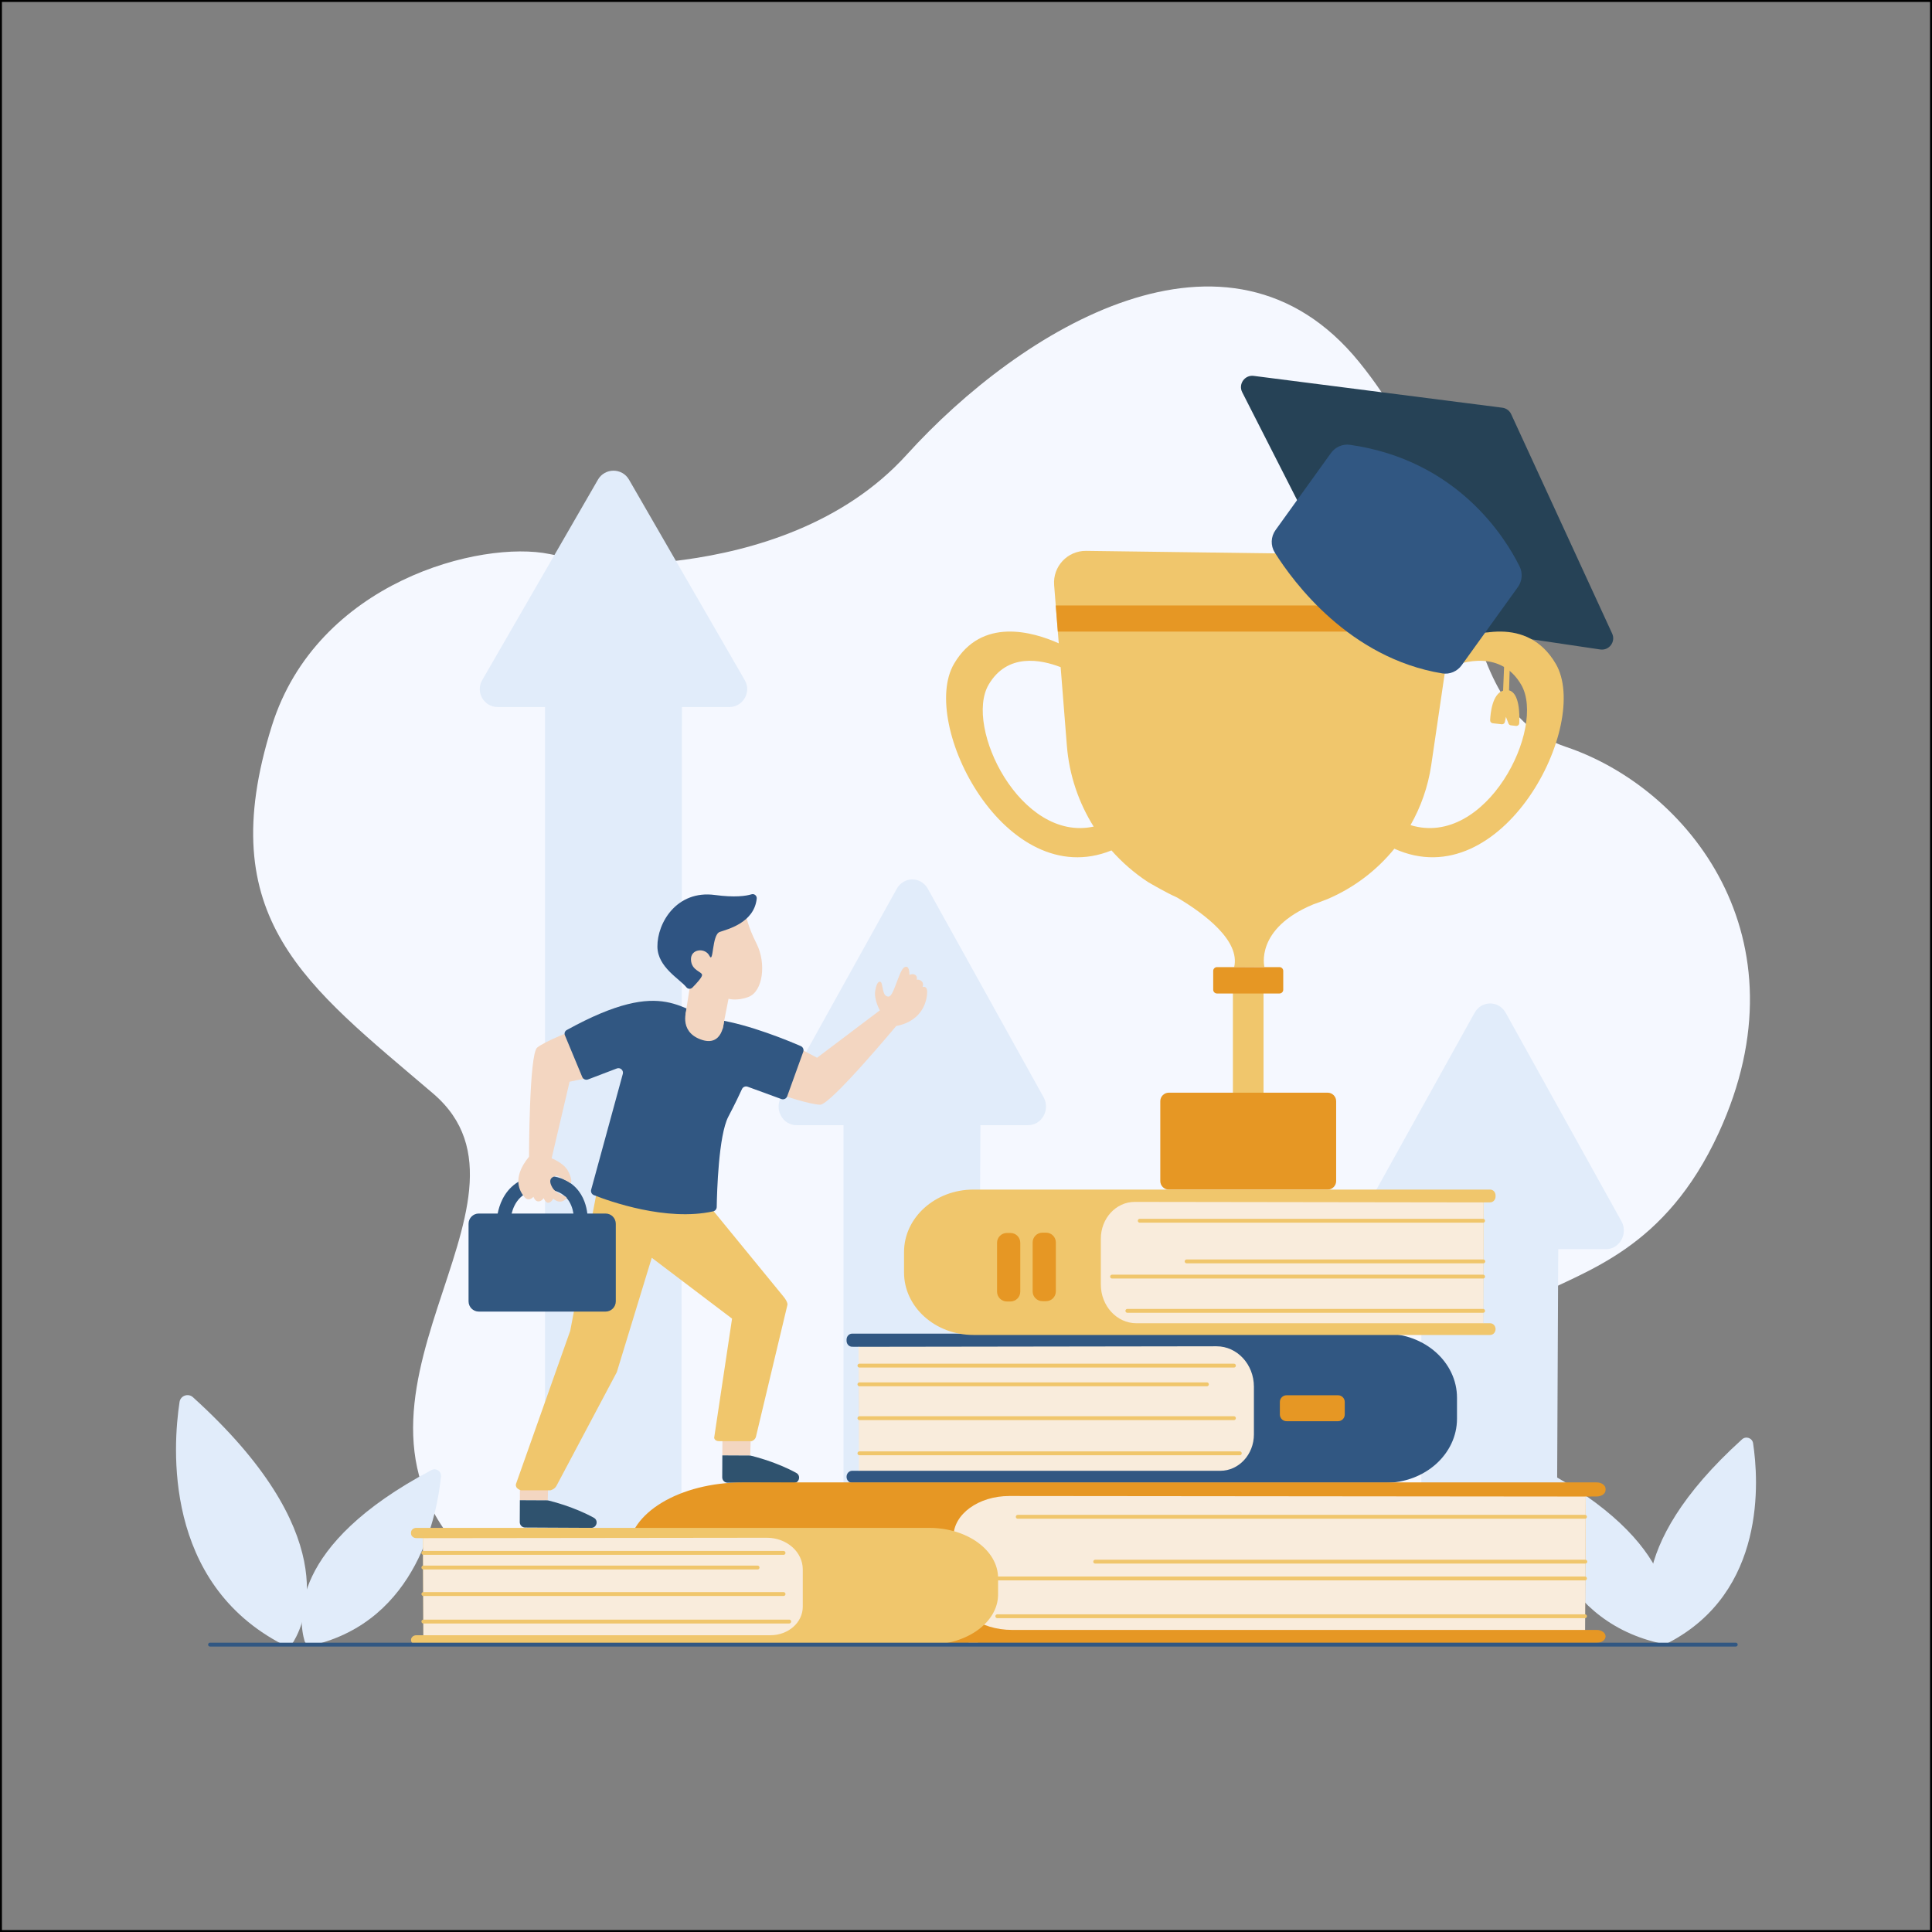 <?xml version="1.0" encoding="utf-8"?>
<!-- Generator: Adobe Illustrator 27.5.0, SVG Export Plug-In . SVG Version: 6.00 Build 0)  -->
<svg version="1.1" xmlns="http://www.w3.org/2000/svg" xmlns:xlink="http://www.w3.org/1999/xlink" x="0px" y="0px"
	 viewBox="0 0 500 500" style="enable-background:new 0 0 500 500;" xml:space="preserve">
<rect x="0" y="0" width="500" height="500" fill="#808080" stroke="none"/>
<g id="BACKGROUND">
	<rect id="Rectangle" style="fill:transparent;" width="500" height="500" stroke="transparent;"/>
</g>
<g id="OBJECTS">
	<g>
		<path style="fill:#F5F8FF;" d="M142.256,143.39c11.496,2.385,23.2,3.056,34.736,1.49c17.781-2.413,41.301-9.148,57.659-27.198
			c29.62-32.682,83.266-65.635,117.103-23.982c33.837,41.652,22.012,89.001,53.528,99.596c31.517,10.595,62.796,49.255,39.523,99.88
			c-27.875,60.634-82.164,20.917-51.589,95.645c15.634,38.212-86.117,43.646-136.397,16.661
			c-46.08-24.731-91.504,40.387-134.697-1.328s22.772-93.144-10.046-121.161c-32.819-28.017-57.368-45.202-41.727-95.121
			C82.08,150.433,124.542,139.714,142.256,143.39z"/>
		<g>
			<g id="Leaf_00000116924195857930327560000004549840134930145167_">
				<path id="Leaf_Part_00000014603763683044681820000005341979464633442995_" style="fill:#E1ECFA;" d="M429.393,424.558
					c-2.92-4.939-10.186-23.435,21.446-52.059c1.018-0.922,2.652-0.346,2.858,1.012c1.434,9.468,3.498,38.508-22.029,51.696
					C430.857,425.626,429.858,425.344,429.393,424.558z"/>
				<path id="Leaf_Part_00000125566873012278316430000003764297080221248166_" style="fill:#E1ECFA;" d="M451.098,377.307
					c0,0-3.6,13.59-10.789,24.404c-7.189,10.814-9.615,23.165-9.615,23.165"/>
			</g>
			<g id="Leaf_00000061451832853075941560000009269426725224029588_">
				<path id="Leaf_Part_00000059301563352406558080000018052367241306002075_" style="fill:#E1ECFA;" d="M431.24,424.022
					c1.581-5.384,4.023-24.666-32.847-44.2c-1.187-0.629-2.598,0.309-2.466,1.646c0.917,9.321,5.941,37.349,33.313,43.716
					C430.109,425.386,430.988,424.879,431.24,424.022z"/>
				<path id="Leaf_Part_00000152228757548978870720000014462219163643390627_" style="fill:#E1ECFA;" d="M399.302,384.443
					c0,0,6.681,12.019,16.096,20.543c9.415,8.525,14.684,19.65,14.684,19.65"/>
			</g>
			<g id="Leaf_00000114762027561234737190000000947071292136846521_">
				<path id="Leaf_Part_00000060007908100507023890000012888147116668332677_" style="fill:#E1ECFA;" d="M75.984,424.835
					c3.547-5.999,12.372-28.464-26.048-63.231c-1.237-1.119-3.222-0.421-3.471,1.229c-1.741,11.5-4.249,46.772,26.757,62.79
					C74.207,426.132,75.419,425.789,75.984,424.835z"/>
				<path id="Leaf_Part_00000143588430043839600070000015158935206785010355_" style="fill:#E1ECFA;" d="M49.621,367.443
					c0,0,4.373,16.506,13.105,29.642c8.731,13.135,11.678,28.136,11.678,28.136"/>
			</g>
			<g id="Leaf_00000163783828141185880280000004767990745618263467_">
				<path id="Leaf_Part_00000183225577979430933100000016775585929583484327_" style="fill:#E1ECFA;" d="M78.815,424.652
					c-1.581-5.384-4.023-24.666,32.847-44.2c1.187-0.629,2.598,0.309,2.466,1.646c-0.917,9.321-5.941,37.349-33.313,43.716
					C79.946,426.016,79.067,425.509,78.815,424.652z"/>
				<path id="Leaf_Part_00000088101819136399179840000004340615574585911469_" style="fill:#E1ECFA;" d="M110.752,385.072
					c0,0-6.681,12.019-16.096,20.543c-9.415,8.525-14.684,19.65-14.684,19.65"/>
			</g>
		</g>
		<g>
			<path style="fill:#E1ECFA;" d="M351.671,316.045l14.977-26.971l14.977-26.97c1.787-3.218,6.254-3.218,8.041,0l14.977,26.97
				l14.977,26.971c1.787,3.218-0.447,7.24-4.02,7.24h-12.328l-0.452,95.518l-34.974-1.198v-94.32h-12.156
				C352.118,323.285,349.885,319.263,351.671,316.045z"/>
			<path style="fill:#E1ECFA;" d="M124.792,176.02l14.977-25.942l14.978-25.942c1.787-3.095,6.254-3.095,8.041,0l14.978,25.942
				l14.977,25.942c1.787,3.095-0.447,6.963-4.02,6.963H176.48l-0.13,213.86h-35.296v-213.86h-12.242
				C125.239,182.984,123.005,179.115,124.792,176.02z"/>
			<path style="fill:#E1ECFA;" d="M202.127,283.958l14.977-26.971l14.978-26.97c1.787-3.218,6.254-3.218,8.041,0l14.978,26.97
				l14.977,26.971c1.787,3.218-0.447,7.24-4.02,7.24H253.73l-0.632,133.728c0,3.038-6.656-3.345-9.578-3.345l-18.532-1.111
				c-2.922,0-6.684,6.596-6.684,3.558V291.197h-12.156C202.574,291.197,200.34,287.175,202.127,283.958z"/>
		</g>
	</g>
	<g>
		<path style="fill:#F0C66C;" d="M390.542,178.659l0.753-24.593l-1.35,1.876l-0.942,22.755l0.03,0.023
			c-2.826,0.896-3.308,5.802-3.386,7.664c-0.017,0.401,0.276,0.748,0.675,0.793l2.308,0.265c0.391,0.045,0.753-0.216,0.833-0.602
			l0.275-1.313l0.646,1.701c0.101,0.266,0.343,0.454,0.626,0.487l1.324,0.152c0.437,0.05,0.827-0.275,0.848-0.715
			C393.289,185.025,393.296,179.383,390.542,178.659z"/>
		<path style="fill:#264256;" d="M324.46,97.279l64.348,8.236c1,0.128,1.863,0.762,2.285,1.678l26.132,56.775
			c0.971,2.11-0.787,4.455-3.085,4.114l-62.073-9.202c-0.936-0.139-1.747-0.722-2.177-1.566l-28.408-55.808
			C320.418,99.412,322.131,96.981,324.46,97.279z"/>
	</g>
	<g>
		<rect x="319.075" y="253.703" style="fill:#F0C66C;" width="7.93" height="30.413"/>
		<path style="fill:#E69724;" d="M343.587,307.862h-41.095c-1.22,0-2.209-0.989-2.209-2.209v-20.66c0-1.22,0.989-2.209,2.209-2.209
			h41.095c1.22,0,2.209,0.989,2.209,2.209v20.66C345.797,306.873,344.807,307.862,343.587,307.862z"/>
		<path style="fill:#F0C66C;" d="M402.624,171.779c-7.331-12.49-21.194-8.034-27.621-5.055l2.087-14.19
			c0.676-4.593-2.849-8.729-7.491-8.791l-88.494-1.179c-4.834-0.064-8.678,4.041-8.296,8.86l1.195,15.064
			c-6.627-2.964-19.958-6.875-27.098,5.291c-9.11,15.521,13.309,59.411,40.742,48.308c2.74,3.095,5.878,5.833,9.35,8.114
			c0.077,0.05,0.143,0.092,0.223,0.138c0.713,0.418,4.746,2.764,7.099,3.786c0.135,0.059,0.25,0.116,0.376,0.191
			c7.088,4.213,16.301,11.138,14.706,17.973l7.826-0.044c0,0-2.551-9.91,12.719-16.222c1.003-0.327,3.065-1.132,3.518-1.31
			c0.063-0.025,0.119-0.048,0.181-0.074c6.708-2.868,12.621-7.344,17.219-12.993C388.757,232.273,411.847,187.491,402.624,171.779z
			 M255.86,177.185c4.813-8.199,13.419-6.544,18.634-4.525l1.612,20.326c0.607,7.657,3.074,14.776,6.933,20.937
			C264.123,218.019,249.446,188.113,255.86,177.185z M365.04,213.541c2.665-4.685,4.536-9.919,5.367-15.564l3.666-24.925
			c5.053-2.158,14.475-4.594,19.597,4.133C400.247,188.391,384.647,219.551,365.04,213.541z"/>
		<polygon style="fill:#E69724;" points="273.227,156.688 376.038,156.688 375.485,163.449 273.763,163.449 		"/>
		<path style="fill:#E69724;" d="M331.118,257.116h-16.156c-0.544,0-0.985-0.441-0.985-0.985v-4.857
			c0-0.544,0.441-0.985,0.985-0.985h16.156c0.544,0,0.985,0.441,0.985,0.985v4.857C332.103,256.676,331.662,257.116,331.118,257.116
			z"/>
	</g>
	<path style="fill:#315782;" d="M344.451,117.247l-14.346,19.944c-1.236,1.719-1.318,4.012-0.193,5.806
		c4.803,7.653,19.285,27.318,43.346,31.28c1.933,0.318,3.876-0.524,5.02-2.114l14.545-20.22c1.129-1.569,1.301-3.629,0.442-5.36
		c-3.761-7.573-16.153-27.503-43.885-31.463C347.474,114.848,345.575,115.684,344.451,117.247z"/>
	<g>
		<polygon id="_x3C_Path_x3E__00000087407854696117724660000007010065441778819768_" style="fill:#F3D6C1;" points="
			194.325,371.096 194.152,376.688 186.94,376.652 186.968,371.059 		"/>
		<path id="_x3C_Path_x3E__00000009586069927989977530000000684042988649915824_" style="fill:#2F526E;" d="M186.94,376.652
			l7.054,0.035c0.107,0.001,0.209,0.012,0.313,0.037c1.007,0.241,6.74,1.687,11.788,4.479c1.255,0.694,0.741,2.613-0.694,2.606
			l-17.104-0.085c-0.769-0.004-1.389-0.63-1.385-1.399L186.94,376.652z"/>
		<polygon id="_x3C_Path_x3E__00000000924595554140374080000008933078388054322343_" style="fill:#F3D6C1;" points="
			141.925,382.695 141.753,388.288 134.541,388.252 134.569,382.659 		"/>
		<path id="_x3C_Path_x3E__00000044872699080686441300000007555714700773844355_" style="fill:#2F526E;" d="M134.541,388.252
			l7.054,0.035c0.107,0.001,0.209,0.012,0.313,0.037c1.007,0.241,6.74,1.687,11.788,4.479c1.255,0.694,0.741,2.613-0.694,2.606
			l-17.105-0.085c-0.769-0.004-1.389-0.63-1.385-1.399L134.541,388.252z"/>
		<path style="fill:#F0C66C;" d="M154.531,308l-6.961,36.427l-13.944,39.369c0,0-0.704,1.295,1.232,1.902h7.583
			c0,0,1.079-0.238,1.575-1.172l15.619-29.425l9.042-29.591l20.777,15.749l-4.628,30.827c0,0,0.053,0.88,1.278,0.88
			c1.225,0,8.429,0,8.429,0s0.896-0.261,1.11-1.16l8.112-33.983c0.003-0.013,0.008-0.026,0.013-0.039
			c0.042-0.116,0.193-0.769-1.036-2.27c-1.365-1.669-19.663-24.033-19.663-24.033L154.531,308z"/>
		<path style="fill:#F3D6C1;" d="M206.081,270.889l5.37,2.858l16.252-12.269c0,0-1.562-2.776-1.203-5.017
			c0.359-2.241,1.019-2.651,1.474-2.281c0.456,0.37,0.402,3.06,1.373,3.572c0.971,0.512,1.395-0.043,2.545-3.083
			c1.149-3.039,1.654-4.438,2.609-4.472c0.955-0.034,0.846,2.11,0.846,2.11s0.839-0.425,1.499-0.013
			c0.66,0.413,0.392,1.266,0.392,1.266s0.549-0.208,1.245,0.354c0.696,0.562,0.267,1.536,0.267,1.536s1.194-0.489,1.198,1.268
			c0.004,1.757-0.84,7.448-8.015,8.815c0,0-16.989,20.387-19.674,20.364c-2.684-0.023-10.427-2.662-10.427-2.662L206.081,270.889z"
			/>
		<path style="fill:#315780;" d="M156.721,314.062h-4.723c-0.204-1.741-0.86-4.458-2.909-6.617
			c-2.024-2.132-4.879-3.214-8.483-3.214c-6.179,0-9.154,3.33-10.562,6.123c-0.668,1.327-1.038,2.648-1.246,3.708h-4.894
			c-1.46,0-2.643,1.184-2.643,2.643v20.09c0,1.46,1.184,2.643,2.643,2.643h32.817c1.46,0,2.643-1.184,2.643-2.643v-20.09
			C159.364,315.246,158.181,314.062,156.721,314.062z M140.605,307.79c2.578,0,4.558,0.701,5.883,2.086
			c1.239,1.294,1.727,2.977,1.918,4.186H132.41C133.038,311.512,134.928,307.79,140.605,307.79z"/>
		<path style="fill:#F3D6C1;" d="M153.367,278.706l-5.956,1.237l-4.649,19.825c0,0,2.976,1.135,4.133,3.088
			c1.157,1.953,1.154,3.699,0.588,3.249c-0.346-0.275-0.843-0.534-1.538-0.86c-0.941-0.441-1.439-1.046-2.061-0.915
			c-1.074,0.227-2.16,0.881-0.94,2.992c1.184,2.048,4.279,2.214,3.607,2.893c-1.71,1.729-3.382-0.019-3.382-0.019
			s-0.431,0.966-1.202,1.071c-0.771,0.105-1.278-1.202-1.278-1.202s-0.458,0.848-1.353,0.861c-0.894,0.013-1.278-1.199-1.278-1.199
			s-1.184,1.442-2.311,0.094c-1.127-1.348-3.474-4.826,1.168-10.466c0,0,0.024-26.538,2.102-28.237
			c2.078-1.699,9.719-4.621,9.719-4.621L153.367,278.706z"/>
		<path style="fill:#315782;" d="M153.69,309.3c3.896,1.538,18.769,6.89,30.889,4.192c0.527-0.117,0.899-0.588,0.908-1.127
			c0.063-3.811,0.467-18.498,3.001-23.356c1.881-3.605,2.984-5.943,3.532-7.152c0.254-0.561,0.894-0.825,1.472-0.614l8.721,3.189
			c0.612,0.224,1.289-0.092,1.51-0.705l4.158-11.521c0.211-0.585-0.068-1.231-0.638-1.478c-3.194-1.385-13.338-5.588-21.434-6.802
			c-9.639-1.446-13.075-11.734-39.15,2.657c-0.471,0.26-0.675,0.839-0.469,1.335l4.489,10.794c0.244,0.587,0.911,0.874,1.505,0.647
			l7.447-2.839c0.899-0.343,1.807,0.481,1.553,1.409l-8.19,29.969C152.836,308.478,153.132,309.08,153.69,309.3z"/>
		<path style="fill:#F3D6C1;" d="M193.175,237.14c0,0,0.208,2.285,2.65,7.139c2.493,4.956,1.694,12.301-2.15,13.74
			c-2.993,1.12-5.136,0.465-5.136,0.465l-1.543,7.833l-9.593-3.759l1.052-6.651l-1.914-15.014L193.175,237.14z"/>
		<path style="fill:#2F5482;" d="M195.839,232.563c0.079-0.739-0.625-1.339-1.335-1.121c-1.473,0.451-4.336,0.869-9.499,0.179
			c-9.862-1.318-14.941,7.213-14.867,13.395c0.063,5.299,5.733,8.288,7.521,10.511c0.386,0.479,1.114,0.489,1.545,0.05
			c1.019-1.037,2.442-2.588,2.489-3.201c0.074-0.957-2.723-1.104-2.87-3.974c-0.147-2.87,3.68-3.238,4.784-1.03
			c1.104,2.208,0.589-5.446,2.65-6.182C188.153,240.511,195.163,238.905,195.839,232.563z"/>
		<path style="fill:#F3D6C1;" d="M177.788,261.038c0,0-2.359,5.776,3.523,7.96c5.882,2.184,6.062-4.804,6.062-4.804L177.788,261.038
			z"/>
	</g>
	<g>
		<g id="_x3C_Group_x3E__00000170249764338736588920000006156534826350057630_">
			<path id="_x3C_Path_x3E__00000097471453844532199990000011508733706907357100_" style="fill:#315782;" d="M219.089,382.198
				c0,0.859,0.643,1.555,1.436,1.555h138.01c10.236,0,18.534-7.431,18.534-16.597v-5.412c0-9.167-8.298-16.597-18.534-16.597
				h-138.01c-0.793,0-1.436,0.696-1.436,1.555v0.281c0,0.854,0.636,1.549,1.425,1.555l1.803,0.014l0.102,32.091l-1.894-0.001
				C219.732,380.642,219.089,381.339,219.089,382.198L219.089,382.198z"/>
			<path id="_x3C_Path_x3E__00000124847492789458557870000010176898072890024370_" style="fill:#F9ECDC;" d="M314.844,348.419
				l-92.656,0.133l0.102,32.091h93.513c4.81,0,8.708-4.218,8.708-9.421v-12.345C324.511,353.101,320.183,348.419,314.844,348.419z"
				/>
			<path id="_x3C_Path_x3E__00000095329883894216443140000009760865918906708608_" style="fill:#E69724;" d="M348.02,366.071v-3.244
				c0-0.959-0.777-1.736-1.736-1.736h-13.32c-0.959,0-1.736,0.777-1.736,1.736v3.244c0,0.959,0.777,1.736,1.736,1.736h13.32
				C347.243,367.807,348.02,367.03,348.02,366.071z"/>
			
				<line id="_x3C_Path_x3E__00000039825403079633538240000013534231394596262017_" style="fill:none;stroke:#F0C66C;stroke-linecap:round;stroke-miterlimit:10;" x1="319.341" y1="353.423" x2="222.419" y2="353.423"/>
			
				<line id="_x3C_Path_x3E__00000176006795236341744040000017908873632905590975_" style="fill:none;stroke:#F0C66C;stroke-linecap:round;stroke-miterlimit:10;" x1="312.351" y1="358.262" x2="222.419" y2="358.262"/>
			
				<line id="_x3C_Path_x3E__00000104690382940585853690000017929278410708497321_" style="fill:none;stroke:#F0C66C;stroke-linecap:round;stroke-miterlimit:10;" x1="319.341" y1="367.021" x2="222.419" y2="367.021"/>
			
				<line id="_x3C_Path_x3E__00000090264113241031675750000000146743183413146026_" style="fill:none;stroke:#F0C66C;stroke-linecap:round;stroke-miterlimit:10;" x1="320.86" y1="376.116" x2="222.419" y2="376.116"/>
		</g>
		<g>
			<path id="_x3C_Path_x3E__00000140011889034161809230000003241609360410264489_" style="fill:#E69724;" d="M415.522,423.497
				c0,0.924-1.029,1.673-2.298,1.673H192.29c-16.387,0-29.671-7.993-29.671-17.852v-5.821c0-9.86,13.284-17.853,29.671-17.853
				h220.934c1.269,0,2.298,0.749,2.298,1.673v0.303c0,0.919-1.019,1.666-2.282,1.673l-2.887,0.015l-0.162,34.518l3.032-0.001
				C414.493,421.824,415.522,422.573,415.522,423.497L415.522,423.497z"/>
			<path id="_x3C_Path_x3E__00000132076122159342178550000014598028718410684063_" style="fill:#F9ECDC;" d="M261.216,387.164
				l149.172,0.143l-0.163,34.518H261.968c-8.401,0-15.211-4.955-15.211-11.068v-13.072
				C246.757,391.874,253.231,387.164,261.216,387.164z"/>
			<path id="_x3C_Path_x3E__00000052101614527909882380000013494797884687243954_" style="fill:#315780;" d="M224.99,415.517h-4.853
				c-1.401,0-2.537-1.136-2.537-2.536v-14.492c0-1.401,1.136-2.537,2.537-2.537h4.853c1.401,0,2.537,1.136,2.537,2.537v14.492
				C227.527,414.382,226.391,415.517,224.99,415.517z"/>
			<path id="_x3C_Path_x3E__00000011020672268963659940000017029756611965395364_" style="fill:#315780;" d="M209.78,415.605h-4.853
				c-1.401,0-2.537-1.136-2.537-2.537v-14.492c0-1.401,1.136-2.537,2.537-2.537h4.853c1.401,0,2.537,1.136,2.537,2.537v14.492
				C212.317,414.469,211.181,415.605,209.78,415.605z"/>
			
				<line id="_x3C_Path_x3E__00000163783740866122123050000006484042930630002082_" style="fill:none;stroke:#F0C66C;stroke-linecap:round;stroke-miterlimit:10;" x1="263.395" y1="392.546" x2="410.192" y2="392.546"/>
			
				<line id="_x3C_Path_x3E__00000160155384165713759720000011128392009724535221_" style="fill:none;stroke:#F0C66C;stroke-linecap:round;stroke-miterlimit:10;" x1="283.441" y1="404.154" x2="410.281" y2="404.154"/>
			
				<line id="_x3C_Path_x3E__00000141444651381276477790000014463145838637581706_" style="fill:none;stroke:#F0C66C;stroke-linecap:round;stroke-miterlimit:10;" x1="251.575" y1="408.501" x2="410.192" y2="408.501"/>
			
				<line id="_x3C_Path_x3E__00000123407951834060024440000001349828819135665564_" style="fill:none;stroke:#F0C66C;stroke-linecap:round;stroke-miterlimit:10;" x1="258.104" y1="418.283" x2="410.192" y2="418.283"/>
		</g>
		<g>
			<path id="_x3C_Path_x3E__00000044868938481660451530000009968492662721492125_" style="fill:#F0C66C;" d="M387.05,343.971
				c0,0.837-0.623,1.516-1.391,1.516H251.924c-9.919,0-17.96-7.242-17.96-16.175v-5.274c0-8.933,8.041-16.175,17.96-16.175h133.734
				c0.768,0,1.391,0.678,1.391,1.516v0.274c0,0.833-0.617,1.509-1.381,1.516l-1.747,0.014l-0.098,31.275l1.835,0
				C386.427,342.455,387.05,343.134,387.05,343.971L387.05,343.971z"/>
			<path id="_x3C_Path_x3E__00000107585302304840289460000005811086945911253156_" style="fill:#F9ECDC;" d="M293.646,311.051
				l90.296,0.13l-0.098,31.275h-89.742c-5.085,0-9.207-4.49-9.207-10.028v-11.844C284.894,315.319,288.813,311.051,293.646,311.051z
				"/>
			<path id="_x3C_Path_x3E__00000150082543296859834470000006171770579477538720_" style="fill:#E69724;" d="M270.717,336.741
				h-0.935c-1.401,0-2.537-1.136-2.537-2.537v-12.653c0-1.401,1.136-2.537,2.537-2.537h0.935c1.401,0,2.537,1.136,2.537,2.537
				v12.653C273.253,335.605,272.118,336.741,270.717,336.741z"/>
			<path id="_x3C_Path_x3E__00000113343093427011626820000013033450035691004087_" style="fill:#E69724;" d="M261.51,336.82h-0.935
				c-1.401,0-2.537-1.136-2.537-2.537V321.63c0-1.401,1.136-2.537,2.537-2.537h0.935c1.401,0,2.537,1.136,2.537,2.537v12.654
				C264.047,335.684,262.911,336.82,261.51,336.82z"/>
			
				<line id="_x3C_Path_x3E__00000068659750193739651540000017555993707023612040_" style="fill:none;stroke:#F0C66C;stroke-linecap:round;stroke-miterlimit:10;" x1="294.965" y1="315.928" x2="383.823" y2="315.928"/>
			
				<line id="_x3C_Path_x3E__00000030455745717181700320000011287673085350727584_" style="fill:none;stroke:#F0C66C;stroke-linecap:round;stroke-miterlimit:10;" x1="307.099" y1="326.445" x2="383.877" y2="326.445"/>
			
				<line id="_x3C_Path_x3E__00000039133502596477543080000010879596331834262178_" style="fill:none;stroke:#F0C66C;stroke-linecap:round;stroke-miterlimit:10;" x1="287.81" y1="330.384" x2="383.823" y2="330.384"/>
			
				<line id="_x3C_Path_x3E__00000011753139260537196190000006512720062529596328_" style="fill:none;stroke:#F0C66C;stroke-linecap:round;stroke-miterlimit:10;" x1="291.762" y1="339.247" x2="383.823" y2="339.247"/>
		</g>
		<g id="_x3C_Group_x3E_">
			<path id="_x3C_Path_x3E__00000007394751875991289880000015705267729437776829_" style="fill:#F0C66C;" d="M106.367,424.417
				c0,0.672,0.618,1.217,1.381,1.217h132.73c9.845,0,17.825-5.818,17.825-12.994v-4.237c0-7.177-7.981-12.994-17.825-12.994h-132.73
				c-0.763,0-1.381,0.545-1.381,1.217v0.22c0,0.669,0.612,1.213,1.371,1.217l1.734,0.011l0.098,25.124l-1.821,0
				C106.986,423.199,106.367,423.744,106.367,424.417L106.367,424.417z"/>
			<path id="_x3C_Path_x3E__00000085937029181045857220000011409111209562544052_" style="fill:#F9ECDC;" d="M198.47,397.971
				l-88.998,0.104l0.098,25.124h89.822c4.619,0,8.364-3.302,8.364-7.375v-9.665C207.756,401.637,203.598,397.971,198.47,397.971z"/>
			
				<line id="_x3C_Path_x3E__00000128450948734731192650000010541992436566195086_" style="fill:none;stroke:#F0C66C;stroke-linecap:round;stroke-miterlimit:10;" x1="202.783" y1="401.888" x2="109.57" y2="401.888"/>
			
				<line id="_x3C_Path_x3E__00000163783752494754005210000003244271206511289738_" style="fill:none;stroke:#F0C66C;stroke-linecap:round;stroke-miterlimit:10;" x1="196.061" y1="405.677" x2="109.57" y2="405.677"/>
			
				<line id="_x3C_Path_x3E__00000101098900098456737160000010288176067541527203_" style="fill:none;stroke:#F0C66C;stroke-linecap:round;stroke-miterlimit:10;" x1="202.783" y1="412.535" x2="109.57" y2="412.535"/>
			
				<line id="_x3C_Path_x3E_" style="fill:none;stroke:#F0C66C;stroke-linecap:round;stroke-miterlimit:10;" x1="204.245" y1="419.655" x2="109.57" y2="419.655"/>
		</g>
	</g>
	
		<line style="fill:none;stroke:#315782;stroke-linecap:round;stroke-miterlimit:10;" x1="54.361" y1="425.627" x2="449.21" y2="425.627"/>
</g>
</svg>
